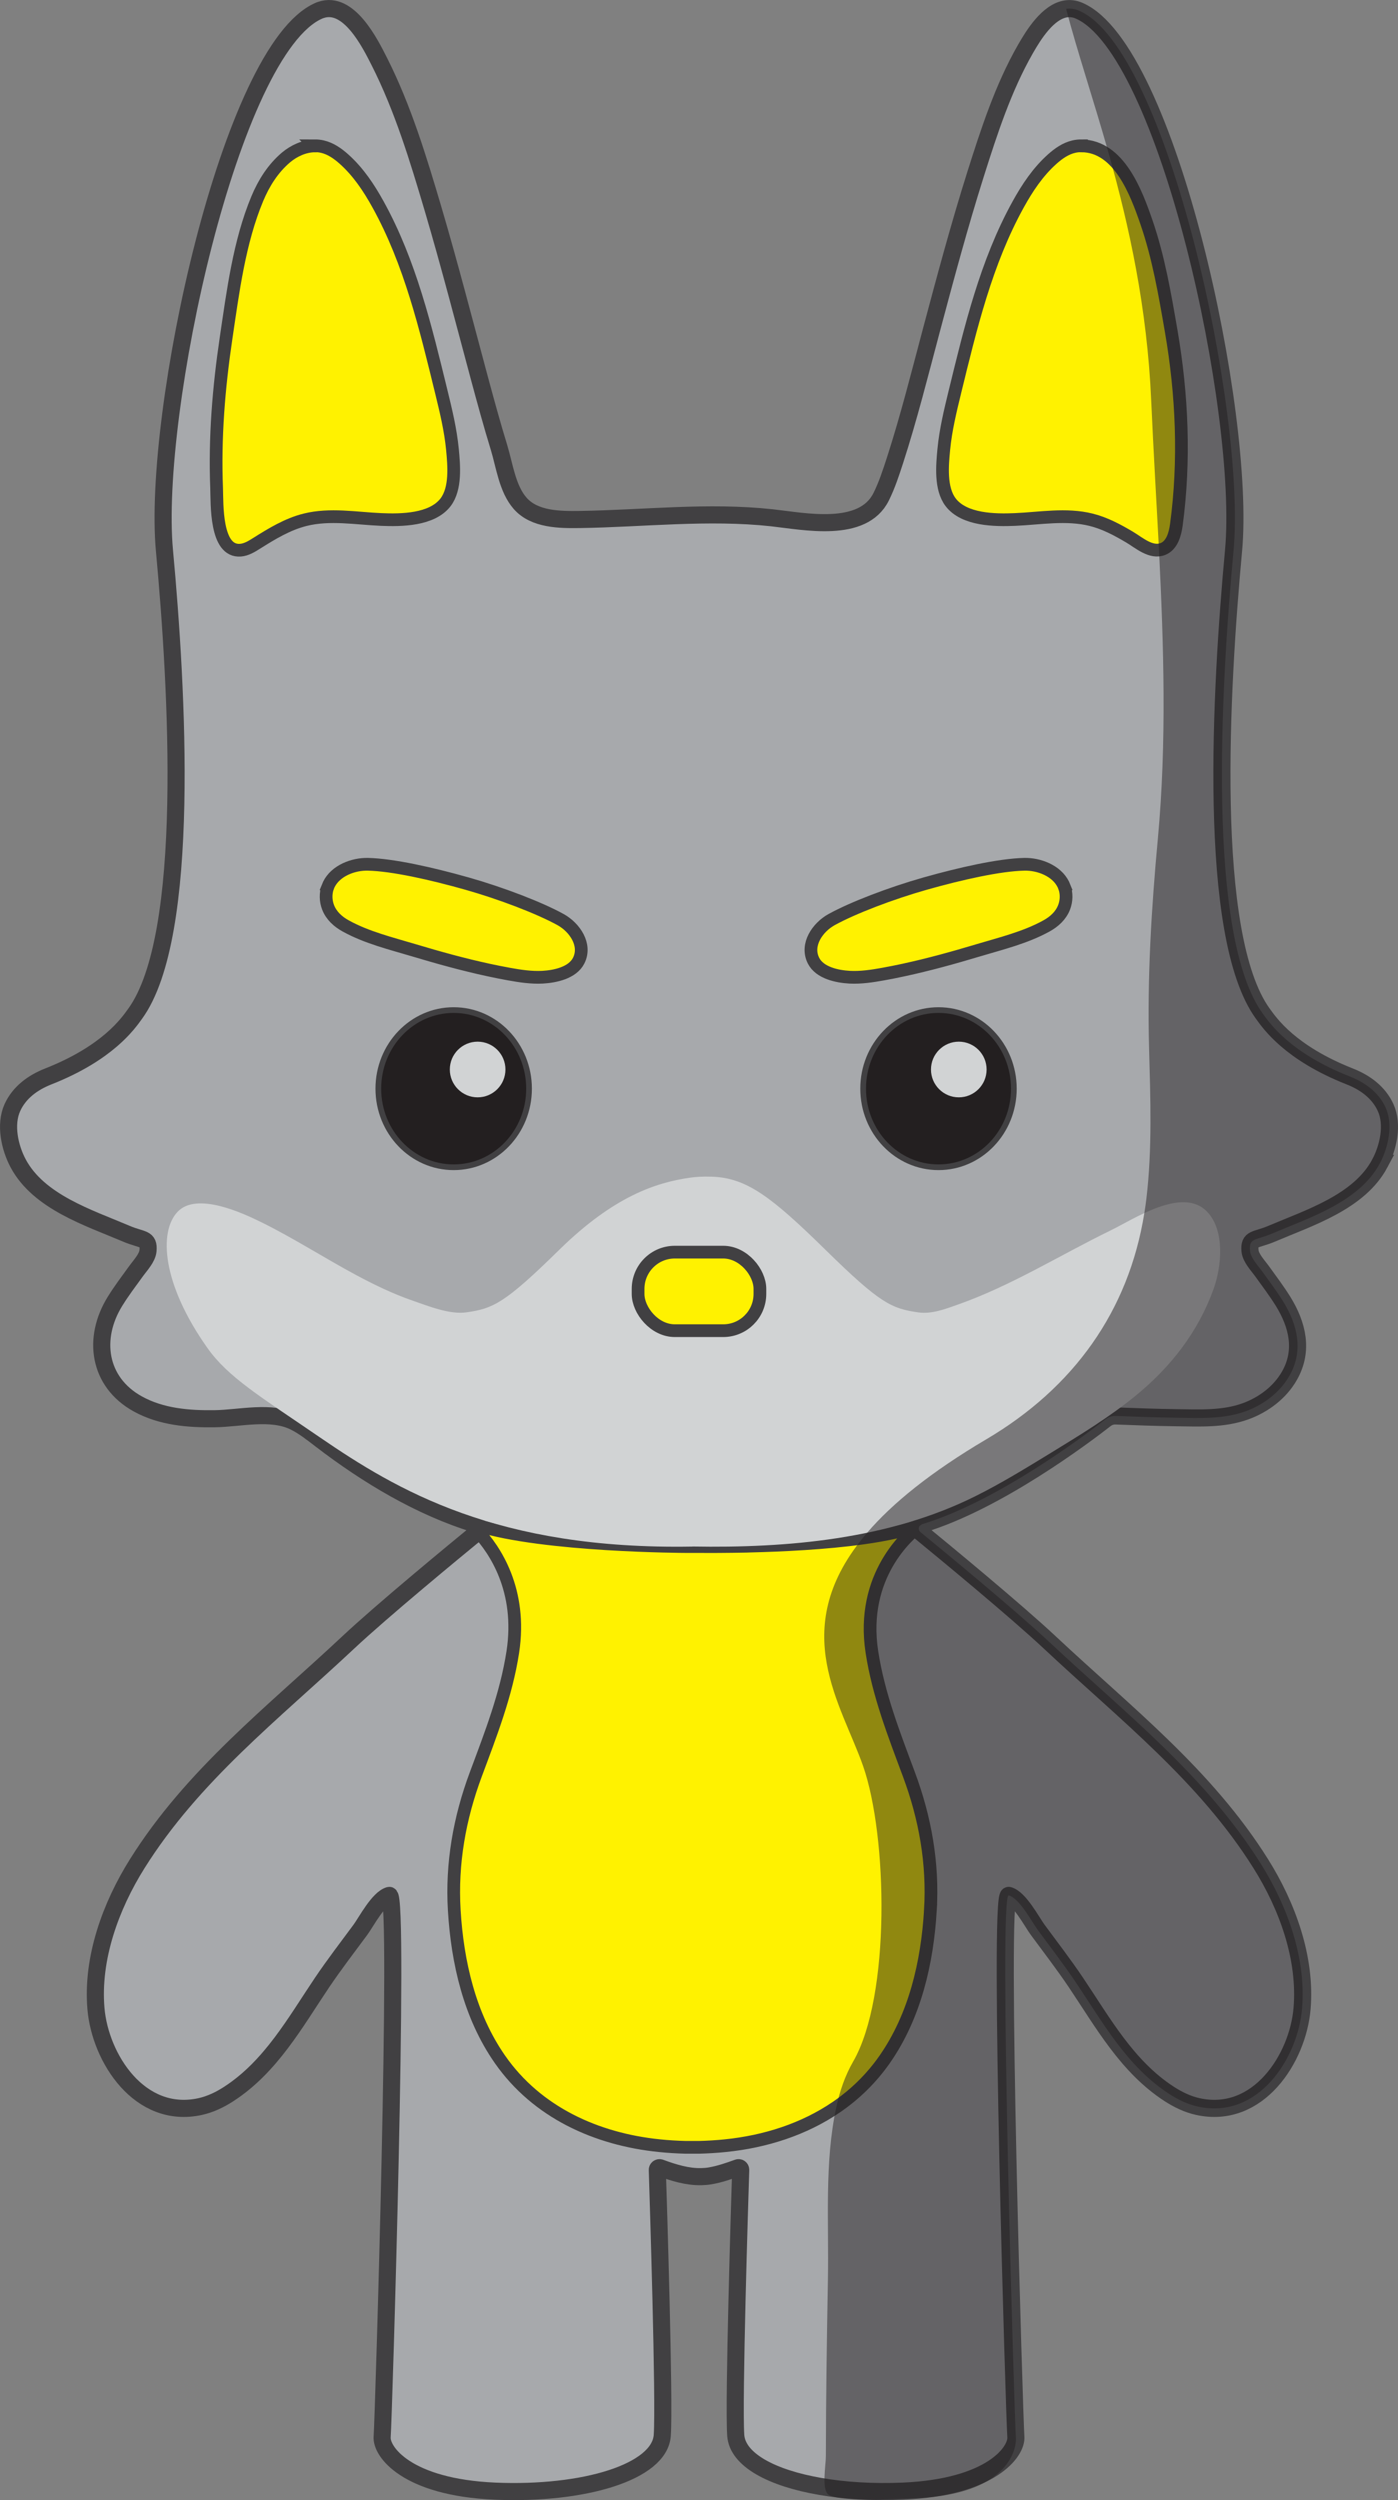 <?xml version="1.0" encoding="UTF-8"?>
<svg xmlns="http://www.w3.org/2000/svg" viewBox="0 0 245.25 438.33">
  <rect x="0" y="0" width="245.25" height="438.33" fill="#808080" stroke="none"/>
  <defs>
    <style>
      .cls-1 {
        fill: #a7a9ac;
        stroke-width: 3px;
      }

      .cls-1, .cls-2, .cls-3 {
        stroke: #414042;
        stroke-miterlimit: 10;
      }

      .cls-4 {
        fill: none;
        isolation: isolate;
      }

      .cls-2 {
        fill: #fff200;
        stroke-width: 2.23px;
      }

      .cls-3, .cls-5 {
        fill: #231f20;
      }

      .cls-6 {
        fill: #d1d3d4;
      }

      .cls-5 {
        mix-blend-mode: overlay;
        opacity: .5;
      }
    </style>
  </defs>
  <g class="cls-4">
    <g id="Layer_2" data-name="Layer 2">
      <g id="YellowWolf">
        <g>
          <g>
            <path class="cls-1" d="m242.07,203.96c-3.61,6.78-12.37,9.53-19,12.35-2.8,1.19-4,.67-3.78,3,.12,1.23,1.35,2.53,2.04,3.47,1.28,1.78,2.6,3.52,3.76,5.38,2.53,4.1,3.64,8.63,1.11,13.05-1.67,2.93-4.54,5.08-7.71,6.23-3.9,1.41-8.09,1.17-12.16,1.12-3.52-.05-7.04-.17-10.56-.31-.66-.03-1.31.17-1.83.58-3.63,2.83-19.02,14.44-32.21,18.41,0,0-.01,0-.03.02-.16.05-.28.14-.36.26-.01,0-.01.01-.02.02-.22.31-.19.79.15,1.07,3.93,3.22,16.74,13.77,22.71,19.37,13.19,12.36,27.29,23.28,37.02,38.81,4.64,7.39,7.97,16.53,7.22,25.36-.73,8.71-7.68,19.51-18.28,17.18-1.82-.4-3.5-1.22-5.06-2.23-7.36-4.79-11.59-12.47-16.32-19.5-2.13-3.17-4.47-6.2-6.73-9.27-1.06-1.45-3.17-5.5-5.07-6.02-1.83-.5,1.03,92.36,1.25,94.92s-4.25,8.86-19.81,9.53c-5.22.22-10.19-.08-14.5-.83-8.54-1.47-14.53-4.67-14.83-8.95-.41-5.99.71-41.58.87-46.54.01-.27-.25-.47-.51-.37-1.58.57-3.2,1.13-4.85,1.41-.52.09-1.03.13-1.54.14-2.47.06-4.89-.7-7.21-1.55-.26-.09-.53.1-.52.38.16,4.96,1.29,40.54.87,46.53-.44,6.44-13.78,10.44-29.33,9.78-15.56-.67-20.03-6.97-19.81-9.53.23-2.56,3.09-95.42,1.25-94.92-1.9.52-4,4.57-5.06,6.02-2.27,3.07-4.6,6.1-6.74,9.27-4.73,7.03-8.96,14.71-16.32,19.5-1.55,1.01-3.24,1.83-5.05,2.23-10.61,2.33-17.55-8.47-18.29-17.18-.75-8.83,2.59-17.97,7.22-25.36,9.73-15.53,23.83-26.45,37.02-38.81,5.97-5.6,18.76-16.13,22.7-19.36.03-.02.06-.05.08-.08.32-.33.27-.85-.05-1.13-.07-.07-.17-.13-.29-.17-9.76-2.95-19.13-8.6-27.18-14.77-1.51-1.15-2.99-2.35-4.69-3.19-4.11-2.03-9.54-.6-13.98-.54-4.61.07-9.4-.33-13.51-2.61-6.93-3.84-7.97-11.54-3.98-17.97,1.15-1.86,2.47-3.6,3.76-5.38.69-.94,1.91-2.24,2.03-3.47.22-2.33-.98-1.81-3.78-3-6.63-2.82-15.38-5.57-19-12.35-1.48-2.78-2.36-6.79-1.01-9.77,1.22-2.68,3.6-4.4,6.29-5.46,10.5-4.14,14.03-9.31,15.25-11,9.93-13.67,7.36-57.19,5.14-81.19C26.63,72.54,40.4,8.54,55.96,1.87c.1-.05.21-.09.32-.12,4.9-1.69,8.6,5.75,10.28,9.07,4.13,8.17,6.83,17.09,9.42,25.84,2.9,9.83,5.46,19.75,8.12,29.64,1.1,4.07,2.21,8.15,3.45,12.18.96,3.15,1.45,7.22,3.71,9.78,2.51,2.85,6.96,2.87,10.48,2.82,11.21-.17,22.48-1.52,33.68-.3,5.67.62,15.93,2.81,19.16-3.68,1.01-2.03,1.72-4.21,2.42-6.36,2.44-7.54,4.37-15.25,6.41-22.91,2.44-9.14,4.89-18.29,7.74-27.31,2.36-7.45,4.84-15.11,8.74-21.92,1.4-2.44,3.94-6.59,7.14-7.05.72-.1,1.48-.02,2.26.32,15.56,6.67,29.34,70.67,27.11,94.67-2.22,24-4.79,67.52,5.14,81.19,1.23,1.69,4.75,6.86,15.25,11,2.69,1.06,5.07,2.78,6.29,5.46,1.36,2.98.47,6.99-1.01,9.77Z"/>
            <path class="cls-2" d="m163.22,334.91c-.55,9.15-2.7,18.53-8.02,26.15-2.36,3.38-5.24,6.16-8.49,8.38-5.67,3.87-12.44,6.04-19.47,6.75-1.54.16-3.07.25-4.61.29h-2.34c-1.54-.04-3.08-.13-4.61-.29-11.05-1.12-21.49-5.84-27.97-15.13-5.32-7.62-7.47-17-8.02-26.15-.49-8.21.92-16.15,3.78-23.82,2.62-7.04,5.34-13.97,6.49-21.44,1.68-10.93-3.23-18.01-6.11-21.11-1.11-1.2-1.92-1.8-1.92-1.8.57.24,1.2.46,1.87.67,5.77,1.84,14.9,2.77,22.58,3.25.06,0,.12.01.18.01,7.6.46,13.73.48,13.73.48h2.34s2.33.03,5.89-.02c.82-.01,1.63-.02,2.45-.04.19-.01.37-.01.56-.02,5.72-.14,13.28-.5,19.82-1.41,4.1-.57,7.8-1.35,10.38-2.42,0,0-.01,0-.03.02-.05.03-.17.12-.36.26-.01,0-.01.01-.02.02-1.98,1.48-10.42,8.7-8.36,22.11,1.15,7.47,3.87,14.4,6.49,21.44,2.86,7.67,4.27,15.61,3.77,23.82Z"/>
            <path class="cls-6" d="m121.46,271.14c16.69.3,34.44-1.26,49.59-8.79,4.59-2.28,8.96-4.97,13.33-7.64,5.04-3.09,10.12-6.17,14.71-9.9,6.24-5.07,11.08-11.23,13.81-18.83,1.41-3.92,2.03-10.26-1.16-13.56-4.28-4.43-12.77,1.29-16.88,3.29-8.95,4.36-17.44,9.71-26.84,13.02-2.17.77-4.56,1.7-6.95,1.36-4.67-.67-6.67-1.56-16.22-10.93s-13.87-12.64-19.94-12.86c-1.78-.06-2.91.05-3.73.16-6.12.84-13.55,3.32-23.1,12.69s-11.56,10.26-16.22,10.93c-2.99.43-6.66-1.08-9.45-2.04-3.4-1.17-6.65-2.74-9.82-4.43-5.6-3-10.94-6.45-16.63-9.27-3.4-1.68-11.4-5.4-14.77-1.92s-2.79,12.62,5.18,23.89c3.65,5.17,9.33,8.56,19.71,15.67,13.57,9.29,31.13,19.78,65.39,19.17h0Z"/>
            <ellipse class="cls-3" cx="79.59" cy="190.87" rx="13.22" ry="13.78"/>
            <ellipse class="cls-3" cx="164.64" cy="190.87" rx="13.22" ry="13.78"/>
            <rect class="cls-2" x="111.94" y="219.53" width="21.37" height="13.77" rx="6.44" ry="6.44"/>
            <path class="cls-2" d="m57.5,155.51c-.41,1.13-.38,2.42.05,3.55.57,1.48,1.74,2.53,3.1,3.28,3.71,2.05,7.99,3.08,12.03,4.29,4.3,1.29,8.64,2.49,13.04,3.44,1.19.26,2.38.49,3.57.71,1.94.35,3.91.65,5.88.55,2.19-.12,5.26-.75,6.35-2.91,1.41-2.81-.75-5.84-3.14-7.17-3.71-2.06-10.5-4.65-16.44-6.33-6.3-1.78-13.06-3.29-17.39-3.39-2.57-.06-5.67,1.11-6.86,3.54-.07.14-.13.29-.19.44Z"/>
            <path class="cls-2" d="m186.73,155.51c.41,1.13.38,2.42-.05,3.55-.57,1.48-1.74,2.53-3.1,3.28-3.71,2.05-7.99,3.08-12.03,4.29-4.3,1.29-8.64,2.49-13.04,3.44-1.19.26-2.38.49-3.57.71-1.94.35-3.91.65-5.88.55-2.19-.12-5.26-.75-6.35-2.91-1.41-2.81.75-5.84,3.14-7.17,3.71-2.06,10.5-4.65,16.44-6.33,6.3-1.78,13.06-3.29,17.39-3.39,2.57-.06,5.67,1.11,6.86,3.54.07.14.13.29.19.44Z"/>
            <path class="cls-2" d="m55.22,25.56c.45,0,.9.04,1.35.15,1.43.33,2.67,1.2,3.77,2.18,2.49,2.22,4.37,5.03,5.98,7.95,5.63,10.17,8.36,21.66,11.1,32.86.81,3.32,1.62,6.66,1.95,10.07.27,2.83.64,6.87-1.2,9.29-2.39,3.12-7.78,3.17-11.29,3.02-4.43-.19-8.98-1.04-13.36.05-3.08.77-5.83,2.45-8.52,4.14-.87.55-1.79,1.11-2.81,1.19-4.43.35-4.09-8.19-4.19-10.89-.35-8.79.37-17.6,1.66-26.29,1.2-8.08,2.31-16.87,5.48-24.45,1.14-2.73,2.75-5.29,5.03-7.22,1.42-1.19,3.24-2.02,5.07-2.03Z"/>
            <path class="cls-2" d="m189.72,25.56c-.45,0-.9.04-1.35.15-1.43.33-2.67,1.2-3.77,2.18-2.49,2.22-4.37,5.03-5.98,7.95-5.63,10.17-8.36,21.66-11.1,32.86-.81,3.32-1.62,6.66-1.95,10.07-.27,2.83-.64,6.87,1.2,9.29,2.39,3.12,7.78,3.17,11.29,3.02,4.43-.19,8.98-1.04,13.36.05,2.42.6,4.61,1.78,6.74,3.04,1.67.99,3.78,2.91,5.86,2.08,1.58-.64,2.12-2.57,2.35-4.25,1.51-11.27,1.02-22.78-.91-33.97-1.11-6.42-2.21-12.89-4.34-19.07-1.78-5.15-4.79-13.34-11.4-13.39Z"/>
            <circle class="cls-6" cx="83.79" cy="187.51" r="4.88"/>
            <circle class="cls-6" cx="168.2" cy="187.51" r="4.88"/>
          </g>
          <path class="cls-5" d="m242.07,203.96c-3.61,6.78-12.37,9.53-19,12.35-2.8,1.19-4,.67-3.78,3,.12,1.23,1.35,2.53,2.04,3.47,1.28,1.78,2.6,3.52,3.76,5.38,2.53,4.1,3.64,8.63,1.11,13.05-1.67,2.93-4.54,5.08-7.71,6.23-3.9,1.41-8.09,1.17-12.16,1.12-3.52-.05-7.04-.17-10.56-.31-.66-.03-1.31.17-1.83.58-3.63,2.83-19.02,14.44-32.21,18.41,0,0-.01,0-.03.02-.05.03-.17.12-.38.28-.22.31-.19.79.15,1.07,3.93,3.22,16.74,13.77,22.71,19.37,13.19,12.36,27.29,23.28,37.02,38.81,4.64,7.39,7.97,16.53,7.22,25.36-.73,8.71-7.68,19.51-18.28,17.18-1.82-.4-3.5-1.22-5.06-2.23-7.36-4.79-11.59-12.47-16.32-19.5-2.13-3.17-4.47-6.2-6.73-9.27-1.06-1.45-3.17-5.5-5.07-6.02-1.83-.5,1.03,92.36,1.25,94.92s-1.8,10.08-17.36,10.75c-2.19.09-4.81.18-7,.28-1.48.06-7.24,0-8.5-.88s-.47-5.16-.47-6.72c.02-10.37.17-20.73.36-31.1.18-9.9-.63-20.41,1.47-30.12.61-2.82,1.54-5.54,2.96-8,6.62-11.46,6.02-39.56,1.75-51.79-3.79-10.85-13.21-23.8-.07-39.99.25-.31.5-.62.77-.93,4.4-5.13,11.1-10.6,20.96-16.42,15.23-9,24.91-22.41,27.67-39.63.14-.83.26-1.67.36-2.52,1.04-8.75.71-17.59.47-26.37-.34-12.32.41-24.55,1.55-36.84,1.55-16.77,1.03-33.66.19-50.53-.45-8.72-.98-17.43-1.36-26.11-.72-16.46-3.89-30.65-7.32-42.91-2.75-9.79-5.66-18.35-7.61-25.85.72-.1,1.48-.02,2.26.32,15.56,6.67,29.34,70.67,27.11,94.67-2.22,24-4.79,67.52,5.14,81.19,1.23,1.69,4.75,6.86,15.25,11,2.69,1.06,5.07,2.78,6.29,5.46,1.36,2.98.47,6.99-1.01,9.77Z"/>
        </g>
      </g>
    </g>
  </g>
</svg>